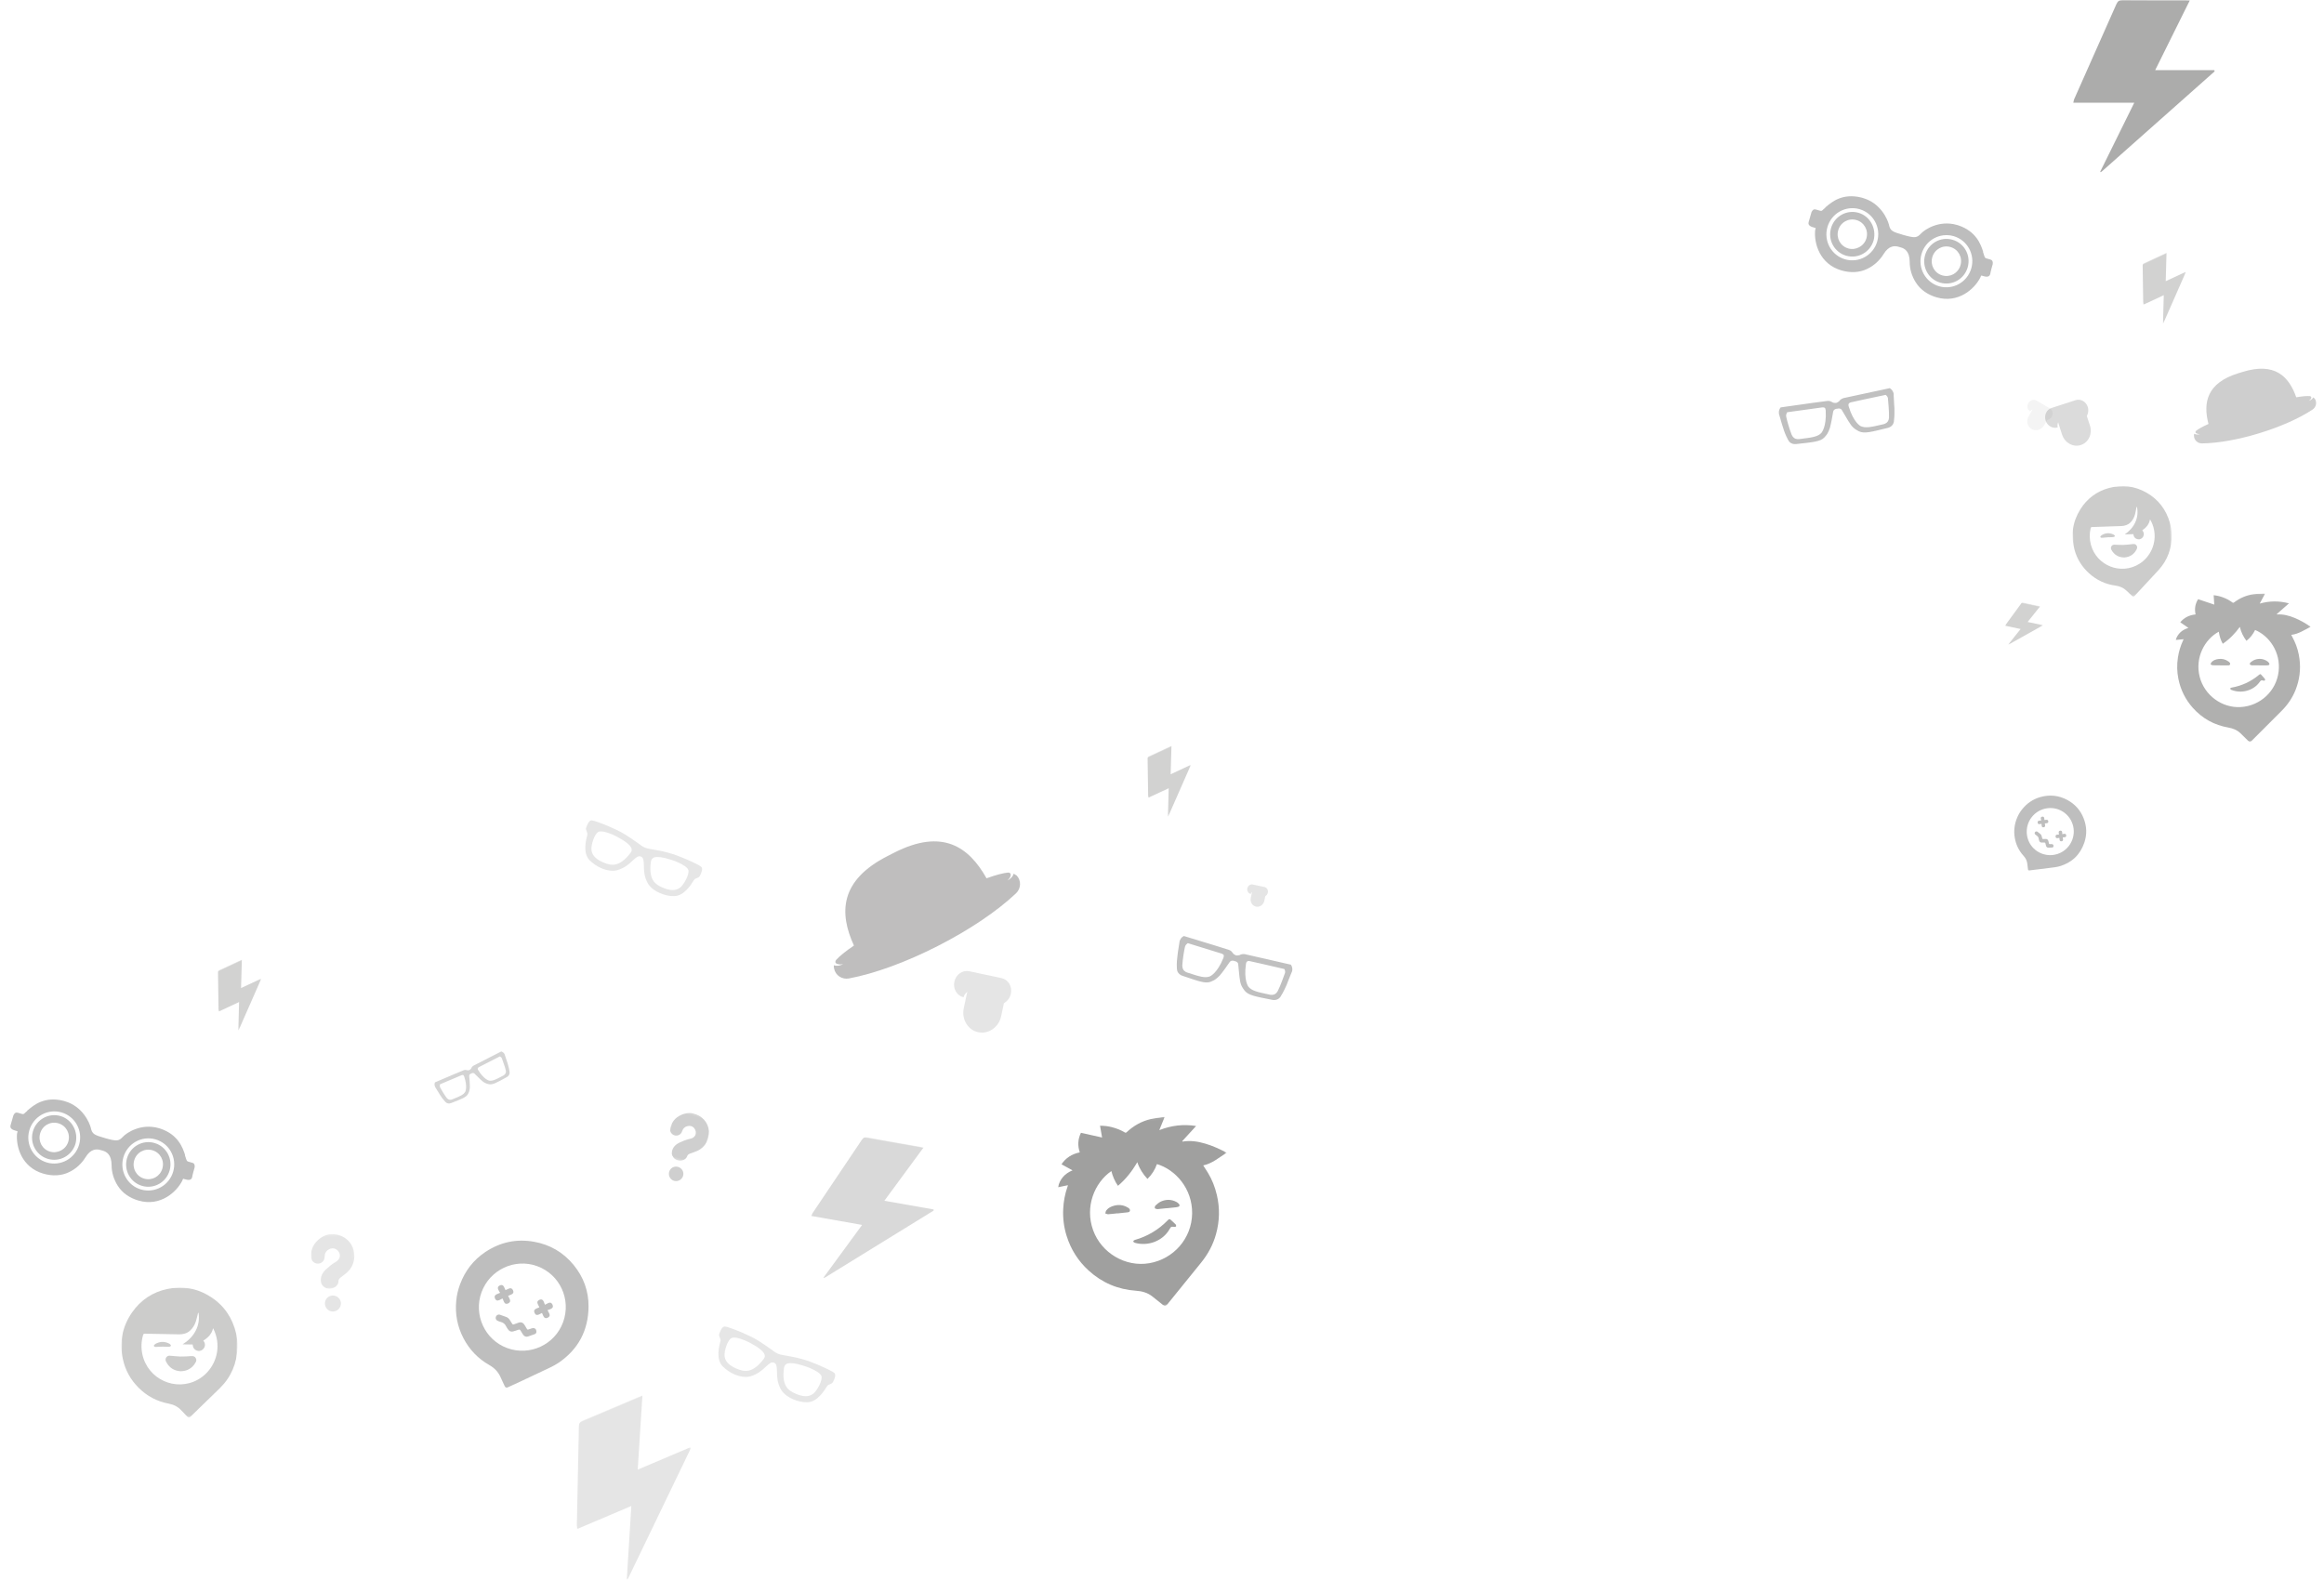 <?xml version="1.0" encoding="UTF-8"?>
<svg width="1065px" height="730px" viewBox="0 0 1065 730" version="1.1" xmlns="http://www.w3.org/2000/svg" xmlns:xlink="http://www.w3.org/1999/xlink">
    <!-- Generator: Sketch 46.2 (44496) - http://www.bohemiancoding.com/sketch -->
    <title>bg</title>
    <desc>Created with Sketch.</desc>
    <defs>
        <polygon id="path-1" points="0 25.109 0 0.141 19.889 0.141 19.889 25.109"></polygon>
        <polygon id="path-3" points="65 0 0 0 0 79 65 79"></polygon>
        <polygon id="path-5" points="55 0 0 0 0 67 55 67"></polygon>
        <polygon id="path-7" points="62.47 0 0 0 0 75.113 62.47 75.113"></polygon>
        <polygon id="path-9" points="23.872 0 0 0 0 28.704 23.872 28.704"></polygon>
        <polygon id="path-11" points="23.872 0 0 0 0 28.704 23.872 28.704"></polygon>
        <polygon id="path-13" points="23.872 0 0 0 0 28.704 23.872 28.704"></polygon>
        <polygon id="path-15" points="30.948 0.053 0 0.053 0 68 61.897 68 61.897 0.053"></polygon>
        <polygon id="path-17" points="39.264 0.068 0 0.068 0 86.272 78.529 86.272 78.529 0.068"></polygon>
        <polygon id="path-19" points="16.835 0 0 0 0 20.242 16.835 20.242"></polygon>
        <polygon id="path-21" points="3.85271421e-05 0.025 53.204 0.025 53.204 59.49 3.85271421e-05 59.49"></polygon>
        <polygon id="path-23" points="3.28960404e-05 0.022 45.427 0.022 45.427 50.795 3.28960404e-05 50.795"></polygon>
        <polygon id="path-25" points="0 22.758 0 0.128 18.026 0.128 18.026 22.758"></polygon>
    </defs>
    <g id="Symbols" stroke="none" stroke-width="1" fill="none" fill-rule="evenodd">
        <g id="bg">
            <g id="Page-1-Copy-5" opacity="0.288" transform="translate(938.392, 382.737) rotate(38) translate(-938.392, -382.737) translate(921.892, 364.237)" fill="#1D1D1B">
                <g id="Group-3">
                    <path d="M27.216,16.582 C27.215,10.565 22.395,5.729 16.405,5.735 C10.508,5.74 5.686,10.594 5.678,16.534 C5.669,22.483 10.496,27.357 16.404,27.364 C22.365,27.371 27.216,22.533 27.216,16.582 M0,16.536 C0.022,12.964 1.041,9.705 3.155,6.833 C5.762,3.289 9.242,1.095 13.576,0.326 C17.558,-0.381 21.317,0.298 24.798,2.354 C28.15,4.334 30.546,7.173 31.843,10.86 C33.79,16.395 33.053,21.612 29.648,26.377 C28.748,27.637 27.578,28.708 26.488,29.822 C24.531,31.822 22.541,33.788 20.564,35.768 C20.342,35.991 20.118,36.211 19.892,36.43 C19.585,36.729 19.328,36.734 19.022,36.431 C18.44,35.854 17.854,35.279 17.287,34.686 C16.294,33.649 15.076,33.078 13.675,32.84 C10.516,32.305 7.749,30.953 5.376,28.785 C2.939,26.559 1.331,23.834 0.503,20.642 C0.154,19.299 -0.009,17.927 0,16.536" id="Fill-1"></path>
                </g>
                <path d="M12.793,20.202 C13.019,20.202 13.244,20.209 13.469,20.2 C13.894,20.185 14.262,20.327 14.593,20.584 C14.886,20.811 15.19,21.025 15.473,21.263 C15.659,21.418 15.801,21.396 15.971,21.245 C16.249,20.999 16.541,20.769 16.826,20.531 C17.379,20.069 17.905,20.059 18.473,20.508 C18.773,20.744 19.073,20.98 19.361,21.23 C19.51,21.359 19.62,21.354 19.766,21.226 C19.994,21.025 20.231,20.835 20.478,20.658 C21.014,20.272 21.528,20.422 21.791,21.016 C21.932,21.335 21.847,21.594 21.606,21.801 C21.153,22.189 20.69,22.565 20.22,22.932 C19.868,23.208 19.349,23.19 18.966,22.902 C18.643,22.659 18.321,22.414 18.014,22.152 C17.815,21.982 17.651,21.983 17.45,22.147 C17.075,22.45 16.703,22.763 16.298,23.023 C15.869,23.298 15.421,23.251 15.009,22.943 C14.775,22.769 14.513,22.621 14.316,22.411 C13.834,21.898 13.252,21.751 12.578,21.826 C12.345,21.852 12.105,21.835 11.869,21.824 C11.421,21.801 11.113,21.486 11.098,21.047 C11.084,20.608 11.402,20.238 11.848,20.208 C12.162,20.188 12.478,20.205 12.793,20.205 L12.793,20.202 Z" id="Fill-4"></path>
                <path d="M20.427,15.134 C20.172,14.894 19.956,14.71 19.764,14.505 C19.403,14.12 19.423,13.755 19.808,13.382 C20.171,13.03 20.536,13.024 20.908,13.387 C21.109,13.583 21.281,13.809 21.513,14.075 C21.765,13.795 21.942,13.57 22.147,13.377 C22.528,13.019 22.885,13.033 23.248,13.392 C23.628,13.768 23.643,14.124 23.265,14.517 C23.071,14.719 22.841,14.886 22.569,15.117 C22.862,15.38 23.088,15.553 23.278,15.76 C23.644,16.156 23.62,16.512 23.229,16.884 C22.862,17.232 22.512,17.233 22.128,16.87 C21.93,16.683 21.75,16.479 21.516,16.233 C21.306,16.458 21.123,16.67 20.923,16.863 C20.525,17.248 20.182,17.245 19.802,16.867 C19.418,16.486 19.404,16.139 19.776,15.745 C19.963,15.547 20.172,15.372 20.427,15.134" id="Fill-6"></path>
                <path d="M11.107,16.206 C10.861,16.465 10.668,16.686 10.456,16.888 C10.081,17.245 9.732,17.232 9.357,16.862 C9.002,16.512 8.99,16.118 9.338,15.759 C9.535,15.556 9.75,15.371 10.048,15.092 C9.788,14.875 9.548,14.702 9.342,14.496 C8.983,14.137 8.998,13.756 9.355,13.396 C9.713,13.035 10.089,13.02 10.453,13.365 C10.659,13.56 10.85,13.77 11.078,14.004 C11.294,13.793 11.492,13.599 11.691,13.405 C12.079,13.028 12.453,13.019 12.821,13.377 C13.211,13.758 13.216,14.127 12.823,14.524 C12.633,14.716 12.423,14.891 12.176,15.116 C12.423,15.349 12.63,15.537 12.827,15.735 C13.206,16.117 13.207,16.483 12.841,16.861 C12.472,17.241 12.101,17.25 11.718,16.872 C11.518,16.674 11.336,16.458 11.107,16.206" id="Fill-8"></path>
            </g>
            <g id="Page-1-Copy-9" opacity="0.288" transform="translate(238.289, 602.381) rotate(20) translate(-238.289, -602.381) translate(207.789, 568.381)" fill="#1D1D1B">
                <g id="Group-3">
                    <path d="M50.311,30.654 C50.309,19.531 41.399,10.591 30.327,10.601 C19.424,10.612 10.512,19.584 10.496,30.564 C10.48,41.563 19.403,50.573 30.323,50.586 C41.344,50.598 50.312,41.655 50.311,30.654 M0.001,30.568 C0.041,23.966 1.924,17.94 5.832,12.631 C10.652,6.081 17.085,2.024 25.096,0.602 C32.458,-0.705 39.407,0.552 45.841,4.351 C52.038,8.011 56.468,13.261 58.865,20.076 C62.464,30.308 61.102,39.952 54.807,48.761 C53.143,51.089 50.981,53.07 48.966,55.129 C45.349,58.825 41.669,62.461 38.015,66.12 C37.604,66.532 37.19,66.939 36.773,67.345 C36.204,67.897 35.73,67.906 35.164,67.346 C34.087,66.279 33.005,65.216 31.956,64.121 C30.12,62.204 27.87,61.147 25.28,60.708 C19.439,59.718 14.324,57.219 9.937,53.211 C5.433,49.096 2.461,44.059 0.93,38.159 C0.285,35.676 -0.017,33.139 0.001,30.568" id="Fill-1"></path>
                </g>
                <path d="M23.65,37.345 C24.066,37.345 24.483,37.357 24.899,37.342 C25.685,37.313 26.364,37.577 26.977,38.051 C27.518,38.47 28.079,38.866 28.604,39.306 C28.946,39.594 29.21,39.552 29.525,39.273 C30.038,38.819 30.577,38.393 31.104,37.953 C32.126,37.099 33.098,37.082 34.149,37.91 C34.703,38.347 35.258,38.784 35.791,39.245 C36.066,39.483 36.27,39.475 36.539,39.238 C36.96,38.867 37.4,38.515 37.855,38.188 C38.847,37.475 39.796,37.752 40.282,38.85 C40.543,39.439 40.387,39.919 39.94,40.301 C39.103,41.018 38.247,41.713 37.379,42.392 C36.728,42.901 35.769,42.869 35.061,42.337 C34.464,41.888 33.869,41.434 33.301,40.95 C32.932,40.636 32.63,40.638 32.257,40.94 C31.564,41.501 30.876,42.079 30.128,42.56 C29.336,43.069 28.507,42.982 27.745,42.413 C27.313,42.09 26.828,41.816 26.464,41.429 C25.573,40.481 24.498,40.209 23.252,40.347 C22.82,40.395 22.378,40.364 21.942,40.343 C21.113,40.302 20.543,39.718 20.516,38.908 C20.489,38.095 21.077,37.411 21.902,37.357 C22.482,37.319 23.067,37.35 23.65,37.35 L23.65,37.345 Z" id="Fill-4"></path>
                <path d="M37.761,27.976 C37.29,27.532 36.891,27.193 36.535,26.814 C35.868,26.102 35.906,25.428 36.617,24.739 C37.288,24.088 37.963,24.075 38.65,24.746 C39.022,25.11 39.34,25.527 39.769,26.019 C40.235,25.501 40.561,25.086 40.941,24.729 C41.645,24.068 42.305,24.092 42.976,24.756 C43.678,25.452 43.706,26.109 43.008,26.835 C42.649,27.209 42.223,27.518 41.721,27.945 C42.262,28.43 42.68,28.752 43.032,29.134 C43.709,29.866 43.663,30.524 42.94,31.212 C42.263,31.856 41.615,31.857 40.905,31.186 C40.54,30.841 40.208,30.462 39.774,30.008 C39.385,30.424 39.048,30.816 38.678,31.174 C37.942,31.885 37.308,31.878 36.606,31.181 C35.895,30.476 35.87,29.835 36.558,29.106 C36.903,28.741 37.289,28.416 37.761,27.976" id="Fill-6"></path>
                <path d="M20.531,29.959 C20.078,30.436 19.721,30.845 19.33,31.218 C18.636,31.88 17.99,31.855 17.297,31.171 C16.641,30.524 16.619,29.796 17.262,29.133 C17.627,28.757 18.024,28.414 18.575,27.899 C18.094,27.497 17.65,27.178 17.27,26.797 C16.607,26.133 16.633,25.43 17.294,24.763 C17.955,24.097 18.651,24.069 19.324,24.706 C19.704,25.066 20.057,25.455 20.478,25.888 C20.877,25.498 21.244,25.138 21.612,24.781 C22.33,24.084 23.021,24.068 23.7,24.729 C24.421,25.432 24.431,26.115 23.705,26.848 C23.352,27.205 22.966,27.527 22.509,27.943 C22.964,28.375 23.348,28.721 23.712,29.088 C24.412,29.794 24.414,30.47 23.737,31.169 C23.055,31.872 22.369,31.889 21.662,31.19 C21.291,30.824 20.955,30.423 20.531,29.959" id="Fill-8"></path>
            </g>
            <g id="Group-7-Copy" opacity="0.279" transform="translate(419.441, 412.839) rotate(-27) translate(-419.441, -412.839) translate(371.941, 388.839)" fill-rule="nonzero" fill="#181716">
                <g id="top1">
                    <path d="M93.336,33.427 C91.968,34.791 90.259,34.905 89.347,34.905 C91.17,34.45 92.082,33.427 91.968,32.631 C91.968,32.517 91.854,32.176 91.284,31.835 C89.347,31.039 85.815,30.243 81.256,29.675 C80.573,13.075 73.622,0 48.894,0 L45.475,0 C20.861,0 13.796,13.075 13.112,29.561 C8.44,30.13 4.907,30.926 2.856,31.721 C2.172,32.063 2.059,32.517 2.059,32.631 C1.945,33.313 2.97,34.337 4.793,34.905 C3.996,34.905 2.172,34.791 0.805,33.427 C0.805,33.427 0.805,33.427 0.805,33.427 C0.805,33.427 0.805,33.427 0.805,33.427 C0.577,33.882 0.349,34.223 0.235,34.791 C-0.676,37.861 1.147,41.045 4.224,41.954 C15.847,45.365 31.117,47.184 47.184,47.184 C63.252,47.184 78.522,45.365 90.145,41.954 C93.222,41.045 95.045,37.861 94.133,34.791 C93.791,34.337 93.564,33.882 93.336,33.427 Z" id="Shape"></path>
                </g>
            </g>
            <g id="Group-7-Copy-2" opacity="0.211" transform="translate(1031.597, 184.97) rotate(-17) translate(-1031.597, -184.97) translate(1002.097, 169.97)" fill-rule="nonzero" fill="#181716">
                <g id="top1">
                    <path d="M57.569,20.618 C56.726,21.459 55.671,21.529 55.109,21.529 C56.234,21.249 56.796,20.618 56.726,20.127 C56.726,20.057 56.655,19.846 56.304,19.636 C55.109,19.145 52.93,18.654 50.119,18.303 C49.697,8.065 45.409,0 30.157,0 L28.049,0 C12.867,0 8.509,8.065 8.087,18.233 C5.206,18.584 3.027,19.075 1.762,19.566 C1.34,19.776 1.27,20.057 1.27,20.127 C1.199,20.547 1.832,21.179 2.957,21.529 C2.465,21.529 1.34,21.459 0.497,20.618 C0.497,20.618 0.497,20.618 0.497,20.618 C0.497,20.618 0.497,20.618 0.497,20.618 C0.356,20.898 0.215,21.108 0.145,21.459 C-0.417,23.353 0.707,25.316 2.605,25.877 C9.774,27.981 19.193,29.103 29.103,29.103 C39.013,29.103 48.432,27.981 55.601,25.877 C57.499,25.316 58.623,23.353 58.061,21.459 C57.85,21.179 57.71,20.898 57.569,20.618 Z" id="Shape"></path>
                </g>
            </g>
            <g id="bouche3-copy-3" opacity="0.144" transform="translate(949.231, 195.085) rotate(-18) translate(-949.231, -195.085) translate(938.731, 184.585)" fill-rule="nonzero" fill="#000000">
                <path d="M20.297,4.684 C20.297,2.082 18.356,0 15.93,0 L4.367,0 C1.941,0 0,2.082 0,4.684 C0,7.199 1.86,9.281 4.286,9.368 C4.367,8.501 4.69,7.72 5.256,7.199 C5.175,7.46 5.175,7.633 5.175,7.893 L5.175,13.098 C5.175,17.088 8.167,20.297 11.887,20.297 C15.607,20.297 18.599,17.088 18.599,13.098 L18.599,8.501 C19.569,7.546 20.297,6.245 20.297,4.684 Z" id="Shape"></path>
            </g>
            <g id="bouche3-copy-4" opacity="0.044" transform="translate(933.304, 191.16) rotate(30) translate(-933.304, -191.16) translate(926.804, 184.66)" fill-rule="nonzero" fill="#000000">
                <path d="M12.407,2.863 C12.407,1.272 11.22,0 9.737,0 L2.669,0 C1.186,0 0,1.272 0,2.863 C0,4.401 1.137,5.673 2.62,5.726 C2.669,5.196 2.867,4.719 3.213,4.401 C3.163,4.56 3.163,4.666 3.163,4.825 L3.163,8.006 C3.163,10.445 4.992,12.407 7.266,12.407 C9.54,12.407 11.369,10.445 11.369,8.006 L11.369,5.196 C11.962,4.613 12.407,3.817 12.407,2.863 Z" id="Shape"></path>
            </g>
            <g id="Page-1-Copy-5" opacity="0.116" transform="translate(152.928, 583.499) rotate(-3) translate(-152.928, -583.499) translate(142.928, 565.499)">
                <g id="Group-3">
                    <mask id="mask-2" fill="white">
                        <use xlink:href="#path-1"></use>
                    </mask>
                    <g id="Clip-2"></g>
                    <path d="M9.384,0.141 C14.161,0.13 17.867,2.765 19.265,6.638 C20.707,10.634 19.607,15.064 16.409,17.805 C15.394,18.675 14.233,19.365 13.144,20.144 C12.506,20.601 12.001,21.056 11.954,22.02 C11.885,23.44 10.423,24.693 8.748,25.021 C7.104,25.343 5.717,24.771 4.659,23.52 C4.251,23.037 4,22.289 3.944,21.638 C3.743,19.283 4.906,17.511 6.575,16.111 C7.861,15.032 9.236,14.025 10.694,13.222 C11.331,12.871 11.941,12.576 12.438,12.026 C14.349,9.914 12.54,7.152 10.64,6.727 C8.724,6.297 6.394,7.88 6.31,9.877 C6.248,11.376 5.682,12.589 4.212,13.143 C2.207,13.899 0.02,12.41 0,10.203 C-0.033,6.429 1.729,3.657 4.757,1.692 C6.384,0.637 8.19,0.129 9.384,0.141" id="Fill-1" fill="#1D1D1B" mask="url(#mask-2)"></path>
                </g>
                <path d="M5.237,31.921 C5.237,29.865 6.852,28.265 8.915,28.279 C10.915,28.292 12.581,29.943 12.568,31.9 C12.555,33.942 10.935,35.582 8.902,35.61 C6.904,35.638 5.237,33.96 5.237,31.921" id="Fill-4" fill="#1D1D1B"></path>
            </g>
            <g id="bouche3-copy" opacity="0.102" transform="translate(449.012, 460.012) rotate(12) translate(-449.012, -460.012) translate(435.512, 446.512)" fill-rule="nonzero" fill="#000000">
                <path d="M26.479,6.111 C26.479,2.716 23.947,0 20.782,0 L5.697,0 C2.532,0 0,2.716 0,6.111 C0,9.392 2.426,12.108 5.591,12.221 C5.697,11.09 6.119,10.071 6.857,9.392 C6.752,9.732 6.752,9.958 6.752,10.297 L6.752,17.087 C6.752,22.292 10.655,26.479 15.508,26.479 C20.36,26.479 24.264,22.292 24.264,17.087 L24.264,11.09 C25.53,9.845 26.479,8.147 26.479,6.111 Z" id="Shape"></path>
            </g>
            <g id="bouche3-copy-2" opacity="0.102" transform="translate(575.93, 410.93) rotate(12) translate(-575.93, -410.93) translate(570.93, 405.93)" fill-rule="nonzero" fill="#000000">
                <path d="M9.593,2.214 C9.593,0.984 8.675,0 7.529,0 L2.064,0 C0.917,0 0,0.984 0,2.214 C0,3.403 0.879,4.386 2.026,4.427 C2.064,4.017 2.217,3.648 2.484,3.403 C2.446,3.526 2.446,3.607 2.446,3.73 L2.446,6.19 C2.446,8.076 3.86,9.593 5.618,9.593 C7.376,9.593 8.79,8.076 8.79,6.19 L8.79,4.017 C9.249,3.566 9.593,2.952 9.593,2.214 Z" id="Shape"></path>
            </g>
            <g id="lunettes2-copy-3" opacity="0.258" transform="translate(870.639, 113.812) rotate(16) translate(-870.639, -113.812) translate(827.139, 96.312)" fill-rule="nonzero" fill="#000000">
                <path d="M86.404,12.748 L86.404,12.748 C86.248,11.646 85.779,11.017 84.842,11.017 C84.529,11.017 84.217,11.017 83.748,11.017 C83.435,11.017 83.123,11.017 82.967,11.017 C82.185,11.017 82.185,10.859 81.56,10.072 C81.404,9.758 81.248,9.6 80.935,9.128 C80.779,8.971 80.623,8.813 80.623,8.499 C78.748,5.666 74.998,0.315 66.248,0 C66.092,0 65.78,0 65.623,0 C57.186,0 52.03,6.138 50.936,8.341 C49.686,10.702 49.061,11.174 43.28,11.174 C37.968,11.174 37.03,11.017 35.624,8.341 C34.374,6.295 29.374,0 20.781,0 C20.624,0 20.312,0 20.156,0 C11.25,0.315 7.656,5.666 5.781,8.499 C5.625,8.656 5.469,8.813 5.469,9.128 C5.312,9.443 5,9.758 4.844,10.072 C4.375,10.859 4.375,11.017 3.437,11.017 C3.125,11.017 2.812,11.017 2.656,11.017 C2.187,11.017 1.875,11.017 1.562,11.017 C0.625,11.017 0.156,11.646 0,12.748 L0,12.905 C0,13.692 0,16.525 0,17.469 C0,19.201 1.875,19.201 2.969,19.201 C2.969,19.201 3.594,19.201 3.75,19.201 C3.906,19.201 3.906,19.83 3.906,20.145 L3.906,20.302 C5,26.125 10.156,34.624 20.624,34.624 C24.843,34.624 28.749,33.365 31.718,30.69 C34.218,28.486 36.093,25.496 37.03,22.191 C38.28,17.469 41.093,16.997 42.655,16.997 C42.968,16.997 43.749,16.997 43.905,16.997 C45.468,16.997 48.124,17.469 49.53,22.191 C50.467,25.496 52.342,28.329 54.842,30.532 C57.811,33.208 61.717,34.467 65.936,34.467 C76.248,34.467 81.56,25.968 82.654,20.145 L82.654,19.988 C82.654,19.673 82.81,19.201 82.81,19.201 C82.967,19.201 82.967,19.201 83.123,19.201 L83.592,19.201 C84.685,19.201 86.56,19.201 86.56,17.469 C86.404,16.368 86.404,13.535 86.404,12.748 Z M20.781,29.273 C14.218,29.273 8.906,23.922 8.906,17.312 C8.906,10.702 14.218,5.351 20.781,5.351 C27.343,5.351 32.655,10.702 32.655,17.312 C32.655,23.922 27.343,29.273 20.781,29.273 Z M65.623,29.273 C59.061,29.273 53.749,23.922 53.749,17.312 C53.749,10.702 59.061,5.351 65.623,5.351 C72.186,5.351 77.498,10.702 77.498,17.312 C77.498,23.922 72.186,29.273 65.623,29.273 Z M65.623,7.082 C59.999,7.082 55.467,11.646 55.467,17.312 C55.467,22.978 59.999,27.542 65.623,27.542 C71.248,27.542 75.779,22.978 75.779,17.312 C75.779,11.646 71.248,7.082 65.623,7.082 Z M65.623,24.08 C61.873,24.08 58.905,21.089 58.905,17.312 C58.905,13.535 61.873,10.545 65.623,10.545 C69.373,10.545 72.342,13.535 72.342,17.312 C72.342,21.089 69.373,24.08 65.623,24.08 Z M20.781,7.082 C15.156,7.082 10.625,11.646 10.625,17.312 C10.625,22.978 15.156,27.542 20.781,27.542 C26.406,27.542 30.937,22.978 30.937,17.312 C30.78,11.646 26.249,7.082 20.781,7.082 Z M20.781,24.08 C17.031,24.08 14.062,21.089 14.062,17.312 C14.062,13.535 17.031,10.545 20.781,10.545 C24.531,10.545 27.499,13.535 27.499,17.312 C27.499,21.089 24.374,24.08 20.781,24.08 Z" id="Shape"></path>
            </g>
            <g id="lunettes2-copy-4" opacity="0.258" transform="translate(46.639, 527.812) rotate(16) translate(-46.639, -527.812) translate(3.139, 510.312)" fill-rule="nonzero" fill="#000000">
                <path d="M86.404,12.748 L86.404,12.748 C86.248,11.646 85.779,11.017 84.842,11.017 C84.529,11.017 84.217,11.017 83.748,11.017 C83.435,11.017 83.123,11.017 82.967,11.017 C82.185,11.017 82.185,10.859 81.56,10.072 C81.404,9.758 81.248,9.6 80.935,9.128 C80.779,8.971 80.623,8.813 80.623,8.499 C78.748,5.666 74.998,0.315 66.248,0 C66.092,0 65.78,0 65.623,0 C57.186,0 52.03,6.138 50.936,8.341 C49.686,10.702 49.061,11.174 43.28,11.174 C37.968,11.174 37.03,11.017 35.624,8.341 C34.374,6.295 29.374,0 20.781,0 C20.624,0 20.312,0 20.156,0 C11.25,0.315 7.656,5.666 5.781,8.499 C5.625,8.656 5.469,8.813 5.469,9.128 C5.312,9.443 5,9.758 4.844,10.072 C4.375,10.859 4.375,11.017 3.437,11.017 C3.125,11.017 2.812,11.017 2.656,11.017 C2.187,11.017 1.875,11.017 1.562,11.017 C0.625,11.017 0.156,11.646 0,12.748 L0,12.905 C0,13.692 0,16.525 0,17.469 C0,19.201 1.875,19.201 2.969,19.201 C2.969,19.201 3.594,19.201 3.75,19.201 C3.906,19.201 3.906,19.83 3.906,20.145 L3.906,20.302 C5,26.125 10.156,34.624 20.624,34.624 C24.843,34.624 28.749,33.365 31.718,30.69 C34.218,28.486 36.093,25.496 37.03,22.191 C38.28,17.469 41.093,16.997 42.655,16.997 C42.968,16.997 43.749,16.997 43.905,16.997 C45.468,16.997 48.124,17.469 49.53,22.191 C50.467,25.496 52.342,28.329 54.842,30.532 C57.811,33.208 61.717,34.467 65.936,34.467 C76.248,34.467 81.56,25.968 82.654,20.145 L82.654,19.988 C82.654,19.673 82.81,19.201 82.81,19.201 C82.967,19.201 82.967,19.201 83.123,19.201 L83.592,19.201 C84.685,19.201 86.56,19.201 86.56,17.469 C86.404,16.368 86.404,13.535 86.404,12.748 Z M20.781,29.273 C14.218,29.273 8.906,23.922 8.906,17.312 C8.906,10.702 14.218,5.351 20.781,5.351 C27.343,5.351 32.655,10.702 32.655,17.312 C32.655,23.922 27.343,29.273 20.781,29.273 Z M65.623,29.273 C59.061,29.273 53.749,23.922 53.749,17.312 C53.749,10.702 59.061,5.351 65.623,5.351 C72.186,5.351 77.498,10.702 77.498,17.312 C77.498,23.922 72.186,29.273 65.623,29.273 Z M65.623,7.082 C59.999,7.082 55.467,11.646 55.467,17.312 C55.467,22.978 59.999,27.542 65.623,27.542 C71.248,27.542 75.779,22.978 75.779,17.312 C75.779,11.646 71.248,7.082 65.623,7.082 Z M65.623,24.08 C61.873,24.08 58.905,21.089 58.905,17.312 C58.905,13.535 61.873,10.545 65.623,10.545 C69.373,10.545 72.342,13.535 72.342,17.312 C72.342,21.089 69.373,24.08 65.623,24.08 Z M20.781,7.082 C15.156,7.082 10.625,11.646 10.625,17.312 C10.625,22.978 15.156,27.542 20.781,27.542 C26.406,27.542 30.937,22.978 30.937,17.312 C30.78,11.646 26.249,7.082 20.781,7.082 Z M20.781,24.08 C17.031,24.08 14.062,21.089 14.062,17.312 C14.062,13.535 17.031,10.545 20.781,10.545 C24.531,10.545 27.499,13.535 27.499,17.312 C27.499,21.089 24.374,24.08 20.781,24.08 Z" id="Shape"></path>
            </g>
            <g id="Page-1-Copy-5" opacity="0.37" transform="translate(950, 0)">
                <mask id="mask-4" fill="white">
                    <use xlink:href="#path-3"></use>
                </mask>
                <g id="Clip-2"></g>
                <path d="M53.515,0.148 C48.185,10.893 42.984,21.377 37.643,32.143 L64.772,32.143 L65,32.614 C47.574,48.076 30.147,63.538 12.721,79 C12.613,78.931 12.505,78.861 12.397,78.793 C17.569,68.317 22.74,57.842 28.05,47.086 L0,47.086 C0.228,46.365 0.33,45.884 0.526,45.443 C6.969,30.944 13.438,16.457 19.843,1.943 C20.465,0.533 21.201,-0.015 22.82,0 C32.301,0.09 41.784,0.042 51.266,0.048 C51.91,0.048 52.555,0.104 53.515,0.148" id="Fill-1" fill="#1D1D1B" mask="url(#mask-4)"></path>
            </g>
            <g id="Page-1-Copy-7" opacity="0.171" transform="translate(399.899, 555.766) rotate(10) translate(-399.899, -555.766) translate(372.399, 522.266)">
                <mask id="mask-6" fill="white">
                    <use xlink:href="#path-5"></use>
                </mask>
                <g id="Clip-2"></g>
                <path d="M45.282,0.126 C40.772,9.238 36.371,18.13 31.852,27.261 L54.807,27.261 L55,27.66 C40.255,40.773 25.509,53.886 10.764,67 C10.672,66.941 10.581,66.882 10.49,66.824 C14.866,57.94 19.242,49.056 23.735,39.934 L0,39.934 C0.193,39.322 0.279,38.914 0.445,38.54 C5.897,26.244 11.37,13.958 16.79,1.648 C17.316,0.452 17.94,-0.013 19.309,0 C27.332,0.076 35.356,0.036 43.379,0.041 C43.924,0.041 44.47,0.088 45.282,0.126" id="Fill-1" fill="#1D1D1B" mask="url(#mask-6)"></path>
            </g>
            <g id="lunettes4-copy" opacity="0.249" transform="translate(564.485, 444.021) rotate(15) translate(-564.485, -444.021) translate(537.485, 434.521)" fill-rule="nonzero" fill="#000000">
                <path d="M53.7,2.1 C53.4,1.4 53,1 52.7,0.7 C40.8,1.1 32.1,1.5 31.1,1.5 C30.9,1.5 30.4,1.6 29.9,1.8 C29.4,2 29.2,2.2 28.9,2.5 C28.6,2.7 28,3 27.3,3.1 C26.5,3 26,2.8 25.7,2.5 C25.3,2.3 25.1,2 24.7,1.8 C24.2,1.6 23.8,1.5 23.5,1.5 C22.6,1.4 13.8,1.1 1.9,0.7 C1.6,1 1.2,1.4 0.9,2.1 C0.6,3 0.6,3.8 0.7,4.1 C1.1,7.9 1.3,9.8 1.4,10.1 C1.6,11.8 1.9,13.5 2.6,15.7 C2.8,16.3 3,17 3.7,17.6 C4.6,18.4 5.8,18.5 6.3,18.5 C14,19 17.2,19.3 19.3,17.7 C20.1,17.1 20.8,16.4 20.8,16.4 C21.4,15.7 21.9,15 22.5,13.9 C23.5,11.8 24.7,8.4 25.2,7 C25.3,6.8 25.4,6.4 25.8,6.1 C26.1,5.9 26.5,5.8 26.6,5.8 C26.9,5.7 27.1,5.8 27.3,5.8 C27.5,5.8 27.7,5.8 28,5.8 C28.1,5.8 28.5,5.9 28.8,6.1 C29.2,6.4 29.4,6.8 29.4,7 C30,8.4 31.1,11.8 32.1,13.9 C32.6,15 33.2,15.8 33.8,16.4 C33.8,16.4 34.5,17.1 35.3,17.7 C37.5,19.3 40.7,19 48.3,18.5 C48.8,18.5 50,18.4 50.9,17.6 C51.6,17 51.9,16.2 52,15.7 C52.7,13.5 52.9,11.7 53.2,10.1 C53.2,9.9 53.4,8 53.9,4.1 C54,3.8 54.1,3 53.7,2.1 Z M22,5.7 C21.1,13.4 18.2,15.5 18.2,15.5 C16.3,16.9 13.6,16.8 8.2,16.5 C7.4,16.5 6.3,16.4 5.5,15.5 C5,14.9 4.8,14.3 4.7,13.9 C4.1,11.1 3.7,6.6 3.7,5.7 C3.7,5.4 3.6,4.9 3.9,4.3 C4.1,3.9 4.3,3.6 4.5,3.4 C13.1,3.7 19.3,4 20.6,4 C20.9,4 21.5,4.1 21.9,4.5 C22,4.9 22,5.3 22,5.7 Z M51,5.7 C50.9,6.6 50.6,11.1 50,13.9 C49.9,14.3 49.7,15 49.2,15.5 C48.4,16.4 47.2,16.5 46.5,16.5 C41.1,16.8 38.5,16.9 36.5,15.5 C36.5,15.5 33.6,13.4 32.7,5.7 C32.7,5.4 32.6,4.9 32.9,4.5 C33.3,4 33.9,4 34.2,4 C35.4,3.9 41.7,3.7 50.3,3.4 C50.5,3.6 50.7,3.9 50.9,4.3 C51.1,4.8 51.1,5.4 51,5.7 Z" id="Shape"></path>
            </g>
            <g id="lunettes4-copy-3" opacity="0.249" transform="translate(842.239, 191.044) rotate(-10) translate(-842.239, -191.044) translate(815.239, 181.544)" fill-rule="nonzero" fill="#000000">
                <path d="M53.7,2.1 C53.4,1.4 53,1 52.7,0.7 C40.8,1.1 32.1,1.5 31.1,1.5 C30.9,1.5 30.4,1.6 29.9,1.8 C29.4,2 29.2,2.2 28.9,2.5 C28.6,2.7 28,3 27.3,3.1 C26.5,3 26,2.8 25.7,2.5 C25.3,2.3 25.1,2 24.7,1.8 C24.2,1.6 23.8,1.5 23.5,1.5 C22.6,1.4 13.8,1.1 1.9,0.7 C1.6,1 1.2,1.4 0.9,2.1 C0.6,3 0.6,3.8 0.7,4.1 C1.1,7.9 1.3,9.8 1.4,10.1 C1.6,11.8 1.9,13.5 2.6,15.7 C2.8,16.3 3,17 3.7,17.6 C4.6,18.4 5.8,18.5 6.3,18.5 C14,19 17.2,19.3 19.3,17.7 C20.1,17.1 20.8,16.4 20.8,16.4 C21.4,15.7 21.9,15 22.5,13.9 C23.5,11.8 24.7,8.4 25.2,7 C25.3,6.8 25.4,6.4 25.8,6.1 C26.1,5.9 26.5,5.8 26.6,5.8 C26.9,5.7 27.1,5.8 27.3,5.8 C27.5,5.8 27.7,5.8 28,5.8 C28.1,5.8 28.5,5.9 28.8,6.1 C29.2,6.4 29.4,6.8 29.4,7 C30,8.4 31.1,11.8 32.1,13.9 C32.6,15 33.2,15.8 33.8,16.4 C33.8,16.4 34.5,17.1 35.3,17.7 C37.5,19.3 40.7,19 48.3,18.5 C48.8,18.5 50,18.4 50.9,17.6 C51.6,17 51.9,16.2 52,15.7 C52.7,13.5 52.9,11.7 53.2,10.1 C53.2,9.9 53.4,8 53.9,4.1 C54,3.8 54.1,3 53.7,2.1 Z M22,5.7 C21.1,13.4 18.2,15.5 18.2,15.5 C16.3,16.9 13.6,16.8 8.2,16.5 C7.4,16.5 6.3,16.4 5.5,15.5 C5,14.9 4.8,14.3 4.7,13.9 C4.1,11.1 3.7,6.6 3.7,5.7 C3.7,5.4 3.6,4.9 3.9,4.3 C4.1,3.9 4.3,3.6 4.5,3.4 C13.1,3.7 19.3,4 20.6,4 C20.9,4 21.5,4.1 21.9,4.5 C22,4.9 22,5.3 22,5.7 Z M51,5.7 C50.9,6.6 50.6,11.1 50,13.9 C49.9,14.3 49.7,15 49.2,15.5 C48.4,16.4 47.2,16.5 46.5,16.5 C41.1,16.8 38.5,16.9 36.5,15.5 C36.5,15.5 33.6,13.4 32.7,5.7 C32.7,5.4 32.6,4.9 32.9,4.5 C33.3,4 33.9,4 34.2,4 C35.4,3.9 41.7,3.7 50.3,3.4 C50.5,3.6 50.7,3.9 50.9,4.3 C51.1,4.8 51.1,5.4 51,5.7 Z" id="Shape"></path>
            </g>
            <g id="lunettes4-copy-2" opacity="0.171" transform="translate(217.061, 494.498) rotate(-25) translate(-217.061, -494.498) translate(199.061, 487.998)" fill-rule="nonzero" fill="#000000">
                <path d="M35.434,1.386 C35.236,0.924 34.972,0.66 34.774,0.462 C26.922,0.726 21.181,0.99 20.521,0.99 C20.389,0.99 20.06,1.056 19.73,1.188 C19.4,1.32 19.268,1.452 19.07,1.65 C18.872,1.782 18.476,1.98 18.014,2.046 C17.486,1.98 17.156,1.848 16.958,1.65 C16.694,1.518 16.562,1.32 16.298,1.188 C15.968,1.056 15.705,0.99 15.507,0.99 C14.913,0.924 9.106,0.726 1.254,0.462 C1.056,0.66 0.792,0.924 0.594,1.386 C0.396,1.98 0.396,2.507 0.462,2.705 C0.726,5.213 0.858,6.467 0.924,6.665 C1.056,7.786 1.254,8.908 1.716,10.36 C1.848,10.756 1.98,11.218 2.441,11.613 C3.035,12.141 3.827,12.207 4.157,12.207 C9.238,12.537 11.349,12.735 12.735,11.679 C13.263,11.283 13.725,10.822 13.725,10.822 C14.121,10.36 14.451,9.898 14.847,9.172 C15.507,7.786 16.298,5.543 16.628,4.619 C16.694,4.487 16.76,4.223 17.024,4.025 C17.222,3.893 17.486,3.827 17.552,3.827 C17.75,3.761 17.882,3.827 18.014,3.827 C18.146,3.827 18.278,3.827 18.476,3.827 C18.542,3.827 18.806,3.893 19.004,4.025 C19.268,4.223 19.4,4.487 19.4,4.619 C19.796,5.543 20.521,7.786 21.181,9.172 C21.511,9.898 21.907,10.426 22.303,10.822 C22.303,10.822 22.765,11.283 23.293,11.679 C24.744,12.735 26.856,12.537 31.871,12.207 C32.201,12.207 32.993,12.141 33.587,11.613 C34.048,11.218 34.246,10.69 34.312,10.36 C34.774,8.908 34.906,7.72 35.104,6.665 C35.104,6.533 35.236,5.279 35.566,2.705 C35.632,2.507 35.698,1.98 35.434,1.386 Z M14.517,3.761 C13.923,8.842 12.009,10.228 12.009,10.228 C10.756,11.152 8.974,11.086 5.411,10.888 C4.883,10.888 4.157,10.822 3.629,10.228 C3.299,9.832 3.167,9.436 3.101,9.172 C2.705,7.324 2.441,4.355 2.441,3.761 C2.441,3.563 2.375,3.233 2.573,2.837 C2.705,2.573 2.837,2.375 2.969,2.244 C8.644,2.441 12.735,2.639 13.593,2.639 C13.791,2.639 14.187,2.705 14.451,2.969 C14.517,3.233 14.517,3.497 14.517,3.761 Z M33.653,3.761 C33.587,4.355 33.389,7.324 32.993,9.172 C32.927,9.436 32.795,9.898 32.465,10.228 C31.937,10.822 31.145,10.888 30.683,10.888 C27.12,11.086 25.404,11.152 24.085,10.228 C24.085,10.228 22.171,8.842 21.577,3.761 C21.577,3.563 21.511,3.233 21.709,2.969 C21.973,2.639 22.369,2.639 22.567,2.639 C23.359,2.573 27.516,2.441 33.191,2.244 C33.323,2.375 33.455,2.573 33.587,2.837 C33.718,3.167 33.718,3.563 33.653,3.761 Z" id="Shape"></path>
            </g>
            <g id="Page-1-Copy-5" opacity="0.116" transform="translate(290.844, 682.287) rotate(-23) translate(-290.844, -682.287) translate(259.344, 644.287)">
                <mask id="mask-8" fill="white">
                    <use xlink:href="#path-7"></use>
                </mask>
                <g id="Clip-2"></g>
                <path d="M51.432,0.141 C46.309,10.357 41.311,20.325 36.178,30.561 L62.25,30.561 L62.47,31.009 C45.722,45.71 28.974,60.411 12.226,75.113 C12.122,75.047 12.018,74.981 11.914,74.915 C16.885,64.955 21.855,54.996 26.958,44.769 L0,44.769 C0.219,44.084 0.317,43.626 0.505,43.207 C6.697,29.422 12.915,15.648 19.071,1.847 C19.668,0.507 20.376,-0.014 21.932,0 C31.044,0.085 40.157,0.04 49.27,0.046 C49.89,0.046 50.509,0.099 51.432,0.141" id="Fill-1" fill="#1D1D1B" mask="url(#mask-8)"></path>
            </g>
            <g id="Page-1-Copy-8" opacity="0.2" transform="translate(110.004, 456.213) rotate(-25) translate(-110.004, -456.213) translate(98.004, 441.713)">
                <mask id="mask-10" fill="white">
                    <use xlink:href="#path-9"></use>
                </mask>
                <g id="Clip-2"></g>
                <path d="M19.654,0.054 C17.697,3.958 15.787,7.767 13.825,11.679 L23.789,11.679 L23.872,11.85 C17.472,17.468 11.072,23.086 4.672,28.704 C4.632,28.679 4.593,28.653 4.553,28.628 C6.452,24.822 8.352,21.016 10.302,17.108 L0,17.108 C0.084,16.846 0.121,16.671 0.193,16.511 C2.559,11.243 4.935,5.98 7.288,0.706 C7.516,0.194 7.787,-0.005 8.381,0 C11.863,0.033 15.346,0.015 18.828,0.017 C19.065,0.017 19.302,0.038 19.654,0.054" id="Fill-1" fill="#1D1D1B" mask="url(#mask-10)"></path>
            </g>
            <g id="Page-1-Copy-10" opacity="0.2" transform="translate(536.004, 358.213) rotate(-25) translate(-536.004, -358.213) translate(524.004, 343.713)">
                <mask id="mask-12" fill="white">
                    <use xlink:href="#path-11"></use>
                </mask>
                <g id="Clip-2"></g>
                <path d="M19.654,0.054 C17.697,3.958 15.787,7.767 13.825,11.679 L23.789,11.679 L23.872,11.85 C17.472,17.468 11.072,23.086 4.672,28.704 C4.632,28.679 4.593,28.653 4.553,28.628 C6.452,24.822 8.352,21.016 10.302,17.108 L0,17.108 C0.084,16.846 0.121,16.671 0.193,16.511 C2.559,11.243 4.935,5.98 7.288,0.706 C7.516,0.194 7.787,-0.005 8.381,0 C11.863,0.033 15.346,0.015 18.828,0.017 C19.065,0.017 19.302,0.038 19.654,0.054" id="Fill-1" fill="#1D1D1B" mask="url(#mask-12)"></path>
            </g>
            <g id="Page-1-Copy-12" opacity="0.2" transform="translate(992.004, 132.213) rotate(-25) translate(-992.004, -132.213) translate(980.004, 117.713)">
                <mask id="mask-14" fill="white">
                    <use xlink:href="#path-13"></use>
                </mask>
                <g id="Clip-2"></g>
                <path d="M19.654,0.054 C17.697,3.958 15.787,7.767 13.825,11.679 L23.789,11.679 L23.872,11.85 C17.472,17.468 11.072,23.086 4.672,28.704 C4.632,28.679 4.593,28.653 4.553,28.628 C6.452,24.822 8.352,21.016 10.302,17.108 L0,17.108 C0.084,16.846 0.121,16.671 0.193,16.511 C2.559,11.243 4.935,5.98 7.288,0.706 C7.516,0.194 7.787,-0.005 8.381,0 C11.863,0.033 15.346,0.015 18.828,0.017 C19.065,0.017 19.302,0.038 19.654,0.054" id="Fill-1" fill="#1D1D1B" mask="url(#mask-14)"></path>
            </g>
            <g id="Page-1" opacity="0.351" transform="translate(997, 272)">
                <g id="Group-3">
                    <mask id="mask-16" fill="white">
                        <use xlink:href="#path-15"></use>
                    </mask>
                    <g id="Clip-2"></g>
                    <path d="M19.789,17.539 C13.287,21.074 8.825,29.367 11.01,38.136 C13.13,46.64 21.242,52.641 29.909,52.082 C38.899,51.502 46.15,44.693 47.199,35.839 C48.261,26.877 42.841,19.418 36.425,16.756 C35.49,18.699 34.207,20.368 32.459,21.727 C31.013,19.813 29.985,17.751 29.438,15.334 C27.19,18.414 24.668,21.013 21.602,23.086 C20.618,21.339 20.084,19.505 19.789,17.539 M40.885,0.279 C40.136,1.68 39.388,3.081 38.55,4.648 C43.083,3.388 47.494,3.359 51.936,4.549 C50.065,6.205 48.231,7.827 46.397,9.449 C46.416,9.514 46.434,9.579 46.453,9.645 C49.289,9.455 51.946,10.151 54.521,11.211 C57.101,12.273 59.501,13.671 61.897,15.307 C58.974,16.728 56.336,18.638 53.001,18.979 C53.497,19.967 53.975,20.874 54.412,21.8 C55.652,24.428 56.407,27.195 56.776,30.077 C57.398,34.936 56.781,39.641 54.99,44.182 C53.546,47.843 51.37,51.032 48.591,53.81 C44.02,58.38 39.45,62.953 34.88,67.525 C34.251,68.154 33.849,68.157 33.224,67.542 C32.033,66.367 30.858,65.176 29.648,64.021 C28.107,62.548 26.197,61.84 24.143,61.477 C17.682,60.336 12.25,57.342 7.873,52.427 C4.472,48.609 2.287,44.172 1.273,39.174 C0.618,35.945 0.548,32.678 1.049,29.406 C1.473,26.632 2.263,23.974 3.472,21.441 C3.536,21.308 3.582,21.166 3.655,20.978 C2.426,21.101 1.248,21.218 -3.03178484e-05,21.343 C0.982,18.494 2.87,16.704 5.865,15.814 C4.539,14.894 3.348,14.068 2.132,13.226 C3.892,11.087 6.254,9.92 9.151,9.63 C8.594,7.135 8.948,4.809 10.307,2.646 C12.755,3.467 15.192,4.284 17.721,5.132 C17.621,3.633 17.529,2.261 17.432,0.814 C18.945,0.98 20.332,1.295 21.672,1.8 C23.238,2.389 24.72,3.149 26.064,4.159 C26.32,4.351 26.49,4.345 26.758,4.143 C29.429,2.137 32.411,0.816 35.717,0.364 C37.398,0.133 39.112,0.149 40.811,0.053 C40.836,0.129 40.86,0.204 40.885,0.279" id="Fill-1" fill="#1D1D1B" mask="url(#mask-16)"></path>
                </g>
                <path d="M40.608,40.018 C40.459,39.99 40.402,39.979 40.345,39.968 C39.136,39.736 39.136,39.736 38.446,40.689 C35.628,44.579 30.145,46.07 25.486,44.193 C25.263,44.104 25.033,43.831 25.001,43.618 C24.982,43.495 25.334,43.224 25.553,43.186 C30.343,42.351 34.518,40.393 38.135,37.392 C38.789,36.849 38.892,36.863 39.436,37.477 C39.92,38.022 40.417,38.558 40.864,39.127 C40.99,39.289 41.023,39.562 40.985,39.766 C40.963,39.88 40.707,39.957 40.608,40.018" id="Fill-4" fill="#1D1D1B"></path>
                <path d="M38.326,32.966 C37.372,32.966 36.418,32.966 35.465,32.965 C35.245,32.964 35.009,33.005 34.809,32.938 C34.516,32.839 34.063,32.708 34.014,32.507 C33.949,32.236 34.113,31.76 34.338,31.594 C34.98,31.119 35.659,30.626 36.401,30.373 C38.385,29.696 40.309,29.935 42.067,31.136 C42.377,31.348 42.649,31.65 42.86,31.965 C43.156,32.407 42.966,32.815 42.446,32.917 C42.125,32.98 41.79,32.992 41.462,32.995 C40.416,33.004 39.371,32.998 38.326,32.998 L38.326,32.966 Z" id="Fill-6" fill="#1D1D1B"></path>
                <path d="M20.369,32.949 C19.253,32.949 18.135,32.982 17.021,32.93 C16.676,32.914 16.34,32.668 16,32.527 C16.158,32.173 16.238,31.742 16.488,31.479 C17.323,30.602 18.431,30.225 19.58,30.068 C21.228,29.843 22.791,30.166 24.166,31.166 C24.604,31.485 25.164,31.867 24.955,32.503 C24.755,33.11 24.094,32.966 23.607,32.981 C22.529,33.016 21.449,32.992 20.369,32.992 L20.369,32.949 Z" id="Fill-8" fill="#1D1D1B"></path>
            </g>
            <g id="Page-1-Copy" opacity="0.42" transform="translate(525.831, 556.391) rotate(-6) translate(-525.831, -556.391) translate(486.331, 512.891)">
                <g id="Group-3">
                    <mask id="mask-18" fill="white">
                        <use xlink:href="#path-17"></use>
                    </mask>
                    <g id="Clip-2"></g>
                    <path d="M25.107,22.252 C16.858,26.737 11.196,37.259 13.969,48.384 C16.658,59.172 26.95,66.786 37.946,66.077 C49.352,65.341 58.55,56.702 59.882,45.469 C61.229,34.099 54.353,24.636 46.213,21.258 C45.027,23.724 43.399,25.841 41.181,27.565 C39.346,25.137 38.043,22.52 37.348,19.454 C34.496,23.363 31.297,26.66 27.407,29.289 C26.158,27.073 25.481,24.746 25.107,22.252 M51.871,0.354 C50.921,2.131 49.972,3.908 48.909,5.896 C54.66,4.298 60.256,4.261 65.892,5.771 C63.517,7.872 61.191,9.93 58.864,11.988 C58.888,12.071 58.911,12.154 58.935,12.237 C62.533,11.996 65.904,12.878 69.171,14.223 C72.445,15.571 75.489,17.345 78.529,19.42 C74.821,21.223 71.474,23.646 67.243,24.079 C67.872,25.332 68.478,26.483 69.033,27.658 C70.606,30.992 71.564,34.502 72.032,38.158 C72.822,44.324 72.039,50.293 69.767,56.054 C67.935,60.699 65.174,64.745 61.648,68.269 C55.848,74.068 50.051,79.869 44.252,85.669 C43.454,86.467 42.944,86.472 42.152,85.691 C40.641,84.201 39.149,82.69 37.615,81.224 C35.659,79.356 33.236,78.457 30.63,77.997 C22.433,76.549 15.541,72.751 9.988,66.515 C5.674,61.671 2.901,56.041 1.615,49.7 C0.785,45.604 0.695,41.459 1.33,37.308 C1.869,33.788 2.871,30.415 4.405,27.203 C4.486,27.033 4.544,26.853 4.637,26.615 C3.077,26.771 1.583,26.92 -3.84645179e-05,27.078 C1.246,23.463 3.641,21.193 7.441,20.064 C5.758,18.897 4.247,17.849 2.705,16.779 C4.937,14.066 7.934,12.585 11.609,12.218 C10.903,9.053 11.353,6.101 13.076,3.357 C16.182,4.398 19.275,5.435 22.483,6.511 C22.356,4.609 22.239,2.868 22.116,1.033 C24.035,1.243 25.795,1.644 27.495,2.283 C29.482,3.031 31.363,3.996 33.067,5.276 C33.393,5.521 33.608,5.512 33.948,5.256 C37.337,2.711 41.12,1.035 45.315,0.461 C47.447,0.169 49.622,0.189 51.777,0.068 C51.809,0.163 51.84,0.259 51.871,0.354" id="Fill-1" fill="#1D1D1B" mask="url(#mask-18)"></path>
                </g>
                <path d="M51.52,50.772 C51.331,50.735 51.258,50.721 51.186,50.707 C49.652,50.414 49.652,50.414 48.776,51.623 C45.201,56.558 38.246,58.449 32.334,56.069 C32.052,55.955 31.76,55.608 31.719,55.338 C31.695,55.183 32.141,54.839 32.419,54.791 C38.497,53.731 43.794,51.246 48.382,47.44 C49.212,46.751 49.342,46.769 50.033,47.548 C50.646,48.239 51.277,48.919 51.844,49.641 C52.005,49.846 52.047,50.193 51.998,50.451 C51.97,50.596 51.645,50.694 51.52,50.772" id="Fill-4" fill="#1D1D1B"></path>
                <path d="M48.625,41.824 C47.414,41.824 46.204,41.825 44.994,41.823 C44.715,41.822 44.416,41.873 44.162,41.788 C43.79,41.664 43.216,41.497 43.154,41.241 C43.072,40.898 43.28,40.294 43.565,40.083 C44.379,39.48 45.241,38.856 46.182,38.535 C48.7,37.675 51.14,37.979 53.371,39.503 C53.763,39.771 54.11,40.155 54.377,40.555 C54.752,41.115 54.512,41.633 53.852,41.762 C53.444,41.842 53.02,41.857 52.603,41.861 C51.277,41.872 49.951,41.865 48.625,41.865 L48.625,41.824 Z" id="Fill-6" fill="#1D1D1B"></path>
                <path d="M25.842,41.803 C24.426,41.803 23.008,41.844 21.595,41.778 C21.156,41.758 20.731,41.446 20.299,41.267 C20.5,40.818 20.601,40.271 20.919,39.938 C21.978,38.825 23.384,38.347 24.841,38.148 C26.932,37.862 28.915,38.272 30.66,39.541 C31.215,39.945 31.926,40.431 31.66,41.237 C31.407,42.007 30.569,41.824 29.951,41.844 C28.582,41.887 27.212,41.857 25.842,41.857 L25.842,41.803 Z" id="Fill-8" fill="#1D1D1B"></path>
            </g>
            <g id="Page-1-Copy-11" opacity="0.2" transform="translate(927.497, 287.038) rotate(12) translate(-927.497, -287.038) translate(918.997, 276.538)">
                <mask id="mask-20" fill="white">
                    <use xlink:href="#path-19"></use>
                </mask>
                <g id="Clip-2"></g>
                <path d="M13.86,0.038 C12.48,2.791 11.133,5.477 9.749,8.236 L16.776,8.236 L16.835,8.356 C12.321,12.318 7.808,16.28 3.295,20.242 C3.267,20.224 3.239,20.206 3.211,20.189 C4.55,17.505 5.89,14.821 7.265,12.065 L0,12.065 C0.059,11.88 0.086,11.757 0.136,11.644 C1.805,7.929 3.48,4.217 5.139,0.498 C5.3,0.137 5.491,-0.004 5.91,7.87977504e-05 C8.366,0.023 10.822,0.011 13.278,0.012 C13.445,0.012 13.612,0.027 13.86,0.038" id="Fill-1" fill="#1D1D1B" mask="url(#mask-20)"></path>
            </g>
            <g id="Page-1" opacity="0.227" transform="translate(82.576, 620.165) rotate(1) translate(-82.576, -620.165) translate(55.576, 590.165)">
                <g id="Group-3">
                    <mask id="mask-22" fill="white">
                        <use xlink:href="#path-21"></use>
                    </mask>
                    <g id="Clip-2"></g>
                    <path d="M35.093,11.464 C35.024,11.453 34.955,11.442 34.886,11.43 C34.853,11.562 34.819,11.693 34.788,11.826 C34.499,13.029 34.273,14.252 33.909,15.432 C33.414,17.038 32.592,18.484 31.359,19.64 C29.946,20.963 28.216,21.449 26.319,21.447 C21.114,21.442 15.909,21.453 10.703,21.433 C10.202,21.431 9.985,21.556 9.849,22.064 C9.072,24.963 8.987,27.873 9.655,30.797 C12.273,42.266 25.224,47.932 35.344,42.04 C41.606,38.394 45.008,31.136 43.811,23.965 C43.487,22.027 42.876,20.188 41.874,18.366 C41.308,21.046 39.62,22.758 37.505,24.125 C38.38,25.23 38.548,26.361 37.844,27.566 C37.306,28.484 36.174,29.055 35.166,28.879 C33.538,28.595 32.766,27.533 32.667,26.005 L28.04,26.005 C30.513,24.375 32.552,22.39 33.877,19.746 C35.194,17.115 35.579,14.341 35.093,11.464 M53.204,26.892 C53.079,34.228 50.578,40.585 45.428,45.816 C41.058,50.254 36.647,54.652 32.253,59.067 C31.691,59.632 31.298,59.632 30.729,59.063 C29.816,58.148 28.891,57.242 28,56.305 C26.396,54.619 24.431,53.68 22.164,53.295 C16.782,52.381 12.111,50.028 8.176,46.205 C4.527,42.659 2.028,38.411 0.841,33.452 C-1.017,25.682 0.183,18.387 4.648,11.75 C8.5,6.025 13.838,2.336 20.519,0.777 C27.593,-0.873 34.318,0.184 40.523,4.027 C46.742,7.88 50.68,13.463 52.455,20.595 C52.968,22.657 53.207,24.758 53.204,26.892" id="Fill-1" fill="#1D1D1B" mask="url(#mask-22)"></path>
                </g>
                <path d="M27.357,38.355 C24.317,38.224 22.027,36.813 20.578,34.028 C19.903,32.729 20.821,31.242 22.257,31.313 C23.836,31.391 25.413,31.611 26.991,31.616 C28.642,31.621 30.295,31.479 31.942,31.336 C33.181,31.229 33.852,31.493 34.264,32.369 C34.552,32.983 34.467,33.566 34.168,34.121 C32.692,36.863 30.409,38.245 27.357,38.355" id="Fill-4" fill="#1D1D1B"></path>
                <path d="M19.442,27.191 C18.305,27.256 17.168,27.328 16.03,27.384 C15.575,27.407 14.99,27.459 14.876,26.896 C14.827,26.655 15.32,26.156 15.657,25.965 C17.691,24.809 19.776,24.746 21.874,25.778 C22.078,25.878 22.265,26.036 22.434,26.2 C22.837,26.59 22.783,26.91 22.269,27.115 C22.061,27.198 21.825,27.227 21.601,27.231 C20.883,27.245 20.164,27.236 19.445,27.236 C19.444,27.221 19.443,27.206 19.442,27.191" id="Fill-6" fill="#1D1D1B"></path>
            </g>
            <g id="Page-1-Copy-3" opacity="0.227" transform="translate(972.876, 248.287) rotate(-2) translate(-972.876, -248.287) translate(949.876, 222.787)">
                <g id="Group-3">
                    <mask id="mask-24" fill="white">
                        <use xlink:href="#path-23"></use>
                    </mask>
                    <g id="Clip-2"></g>
                    <path d="M29.964,9.788 C29.905,9.779 29.846,9.769 29.787,9.76 C29.759,9.872 29.73,9.984 29.703,10.097 C29.457,11.125 29.263,12.169 28.953,13.176 C28.53,14.548 27.829,15.783 26.776,16.769 C25.569,17.899 24.092,18.314 22.472,18.312 C18.028,18.308 13.583,18.318 9.139,18.3 C8.711,18.298 8.525,18.406 8.409,18.839 C7.746,21.315 7.674,23.799 8.244,26.296 C10.479,36.088 21.538,40.926 30.178,35.896 C35.525,32.782 38.43,26.585 37.407,20.462 C37.131,18.808 36.61,17.238 35.753,15.681 C35.27,17.97 33.829,19.432 32.023,20.599 C32.77,21.542 32.914,22.508 32.312,23.537 C31.854,24.32 30.887,24.809 30.027,24.658 C28.636,24.416 27.977,23.509 27.892,22.204 L23.942,22.204 C26.053,20.812 27.794,19.118 28.925,16.86 C30.05,14.613 30.379,12.245 29.964,9.788 M45.427,22.961 C45.321,29.226 43.186,34.653 38.788,39.119 C35.057,42.909 31.291,46.664 27.539,50.433 C27.059,50.916 26.723,50.916 26.238,50.43 C25.458,49.649 24.669,48.876 23.908,48.076 C22.538,46.636 20.86,45.834 18.924,45.505 C14.33,44.725 10.341,42.716 6.981,39.452 C3.865,36.424 1.731,32.797 0.718,28.562 C-0.869,21.929 0.156,15.699 3.969,10.032 C7.257,5.144 11.816,1.994 17.52,0.664 C23.56,-0.745 29.302,0.157 34.6,3.439 C39.91,6.728 43.272,11.495 44.788,17.585 C45.226,19.346 45.43,21.14 45.427,22.961" id="Fill-1" fill="#1D1D1B" mask="url(#mask-24)"></path>
                </g>
                <path d="M23.359,32.749 C20.763,32.637 18.808,31.433 17.57,29.054 C16.994,27.945 17.777,26.676 19.004,26.736 C20.352,26.803 21.699,26.99 23.046,26.995 C24.455,26.999 25.867,26.878 27.274,26.756 C28.331,26.664 28.904,26.89 29.256,27.638 C29.502,28.162 29.43,28.66 29.174,29.134 C27.914,31.475 25.964,32.655 23.359,32.749" id="Fill-4" fill="#1D1D1B"></path>
                <path d="M16.601,23.217 C15.63,23.273 14.659,23.334 13.687,23.382 C13.298,23.401 12.799,23.445 12.702,22.965 C12.66,22.759 13.081,22.333 13.368,22.17 C15.105,21.183 16.886,21.129 18.677,22.01 C18.851,22.096 19.011,22.231 19.155,22.371 C19.499,22.703 19.453,22.977 19.014,23.152 C18.836,23.222 18.635,23.247 18.444,23.251 C17.83,23.263 17.216,23.256 16.603,23.256 C16.602,23.243 16.601,23.23 16.601,23.217" id="Fill-6" fill="#1D1D1B"></path>
            </g>
            <g id="lunettes3" opacity="0.1" transform="translate(292.602, 394.536) rotate(23) translate(-292.602, -394.536) translate(263.602, 384.536)" fill-rule="nonzero" fill="#000000">
                <path d="M43.9,19.8 C41.1,19.8 38.6,19.1 36.9,17.8 C34.2,15.7 33,13.1 32.1,11 C31.1,8.9 30.6,7.8 29.3,7.8 C28,7.8 27.5,8.8 26.5,11 C25.6,13.1 24.4,15.6 21.7,17.8 C20,19.1 17.5,19.8 14.7,19.8 C12.5,19.8 10.2,19.3 8.2,18.5 C4,16.7 3.1,10.5 2.8,8.4 C2.8,8.2 2.8,8.1 2.7,8 C2.6,7.6 2.3,7.3 1.9,6.9 C1.5,6.5 1,6.1 1,5.4 C0.9,3.7 0.9,1.7 2.1,1.3 C2.8,1 6.9,0.8 10.4,0.8 C12.6,0.8 15.9,0.9 18.6,1.3 C21.5,1.8 23.6,2.2 25.3,2.6 C27,3 28.2,3.3 29.3,3.3 C30.4,3.3 31.6,3 33.3,2.6 C35,2.2 37.1,1.7 40,1.3 C42.7,0.9 45.9,0.8 48.2,0.8 C51.8,0.8 55.8,1 56.5,1.3 C57.7,1.7 57.7,3.8 57.6,5.4 C57.5,6.1 57.1,6.5 56.7,6.9 C56.3,7.2 56,7.5 55.9,8 C55.9,8.1 55.9,8.2 55.8,8.4 C55.5,10.4 54.6,16.7 50.4,18.5 C48.5,19.4 46.2,19.8 43.9,19.8 L43.9,19.8 Z M45.5,3.6 C43.7,3.6 41.7,3.8 39.7,4.1 C36.9,4.6 35.2,5.3 34.6,6.3 C34.3,6.8 34.2,7.4 34.4,8.2 C36.6,16.3 40.3,17 44,17 C44.2,17 44.4,17 44.6,17 C49.2,16.9 50.6,15.1 51.4,13.8 C52.4,11.9 53,6.6 51.7,5 C51,4.1 48.6,3.6 45.5,3.6 Z M13.1,3.6 C10,3.6 7.7,4.1 6.9,5 C5.6,6.6 6.1,11.8 7.2,13.8 C7.9,15.1 9.4,16.9 14,17 C14.2,17 14.4,17 14.6,17 C18.3,17 22.1,16.3 24.2,8.2 C24.4,7.4 24.4,6.8 24,6.3 C23.4,5.3 21.6,4.6 18.9,4.1 C16.9,3.8 14.9,3.6 13.1,3.6 Z" id="Shape"></path>
            </g>
            <g id="lunettes3-copy" opacity="0.1" transform="translate(353.602, 626.536) rotate(23) translate(-353.602, -626.536) translate(324.602, 616.536)" fill-rule="nonzero" fill="#000000">
                <path d="M43.9,19.8 C41.1,19.8 38.6,19.1 36.9,17.8 C34.2,15.7 33,13.1 32.1,11 C31.1,8.9 30.6,7.8 29.3,7.8 C28,7.8 27.5,8.8 26.5,11 C25.6,13.1 24.4,15.6 21.7,17.8 C20,19.1 17.5,19.8 14.7,19.8 C12.5,19.8 10.2,19.3 8.2,18.5 C4,16.7 3.1,10.5 2.8,8.4 C2.8,8.2 2.8,8.1 2.7,8 C2.6,7.6 2.3,7.3 1.9,6.9 C1.5,6.5 1,6.1 1,5.4 C0.9,3.7 0.9,1.7 2.1,1.3 C2.8,1 6.9,0.8 10.4,0.8 C12.6,0.8 15.9,0.9 18.6,1.3 C21.5,1.8 23.6,2.2 25.3,2.6 C27,3 28.2,3.3 29.3,3.3 C30.4,3.3 31.6,3 33.3,2.6 C35,2.2 37.1,1.7 40,1.3 C42.7,0.9 45.9,0.8 48.2,0.8 C51.8,0.8 55.8,1 56.5,1.3 C57.7,1.7 57.7,3.8 57.6,5.4 C57.5,6.1 57.1,6.5 56.7,6.9 C56.3,7.2 56,7.5 55.9,8 C55.9,8.1 55.9,8.2 55.8,8.4 C55.5,10.4 54.6,16.7 50.4,18.5 C48.5,19.4 46.2,19.8 43.9,19.8 L43.9,19.8 Z M45.5,3.6 C43.7,3.6 41.7,3.8 39.7,4.1 C36.9,4.6 35.2,5.3 34.6,6.3 C34.3,6.8 34.2,7.4 34.4,8.2 C36.6,16.3 40.3,17 44,17 C44.2,17 44.4,17 44.6,17 C49.2,16.9 50.6,15.1 51.4,13.8 C52.4,11.9 53,6.6 51.7,5 C51,4.1 48.6,3.6 45.5,3.6 Z M13.1,3.6 C10,3.6 7.7,4.1 6.9,5 C5.6,6.6 6.1,11.8 7.2,13.8 C7.9,15.1 9.4,16.9 14,17 C14.2,17 14.4,17 14.6,17 C18.3,17 22.1,16.3 24.2,8.2 C24.4,7.4 24.4,6.8 24,6.3 C23.4,5.3 21.6,4.6 18.9,4.1 C16.9,3.8 14.9,3.6 13.1,3.6 Z" id="Shape"></path>
            </g>
            <g id="Page-1-Copy-6" opacity="0.212" transform="translate(314.447, 526.397) rotate(-345) translate(-314.447, -526.397) translate(304.947, 509.897)">
                <g id="Group-3">
                    <mask id="mask-26" fill="white">
                        <use xlink:href="#path-25"></use>
                    </mask>
                    <g id="Clip-2"></g>
                    <path d="M8.506,0.128 C12.835,0.118 16.194,2.506 17.461,6.016 C18.768,9.638 17.771,13.654 14.872,16.138 C13.952,16.926 12.9,17.551 11.913,18.258 C11.335,18.672 10.877,19.085 10.835,19.958 C10.772,21.245 9.447,22.381 7.929,22.678 C6.439,22.97 5.182,22.451 4.223,21.317 C3.853,20.88 3.625,20.202 3.575,19.611 C3.392,17.477 4.446,15.871 5.959,14.602 C7.125,13.624 8.371,12.712 9.692,11.984 C10.27,11.665 10.822,11.399 11.274,10.9 C13.005,8.985 11.366,6.483 9.644,6.097 C7.907,5.708 5.795,7.142 5.719,8.952 C5.663,10.31 5.149,11.41 3.818,11.912 C2,12.597 0.018,11.248 0,9.248 C-0.03,5.826 1.567,3.315 4.312,1.534 C5.786,0.577 7.423,0.117 8.506,0.128" id="Fill-1" fill="#1D1D1B" mask="url(#mask-26)"></path>
                </g>
                <path d="M4.746,28.931 C4.746,27.068 6.21,25.618 8.081,25.631 C9.893,25.642 11.403,27.139 11.391,28.913 C11.379,30.764 9.911,32.249 8.068,32.275 C6.257,32.301 4.747,30.78 4.746,28.931" id="Fill-4" fill="#1D1D1B"></path>
            </g>
        </g>
    </g>
</svg>